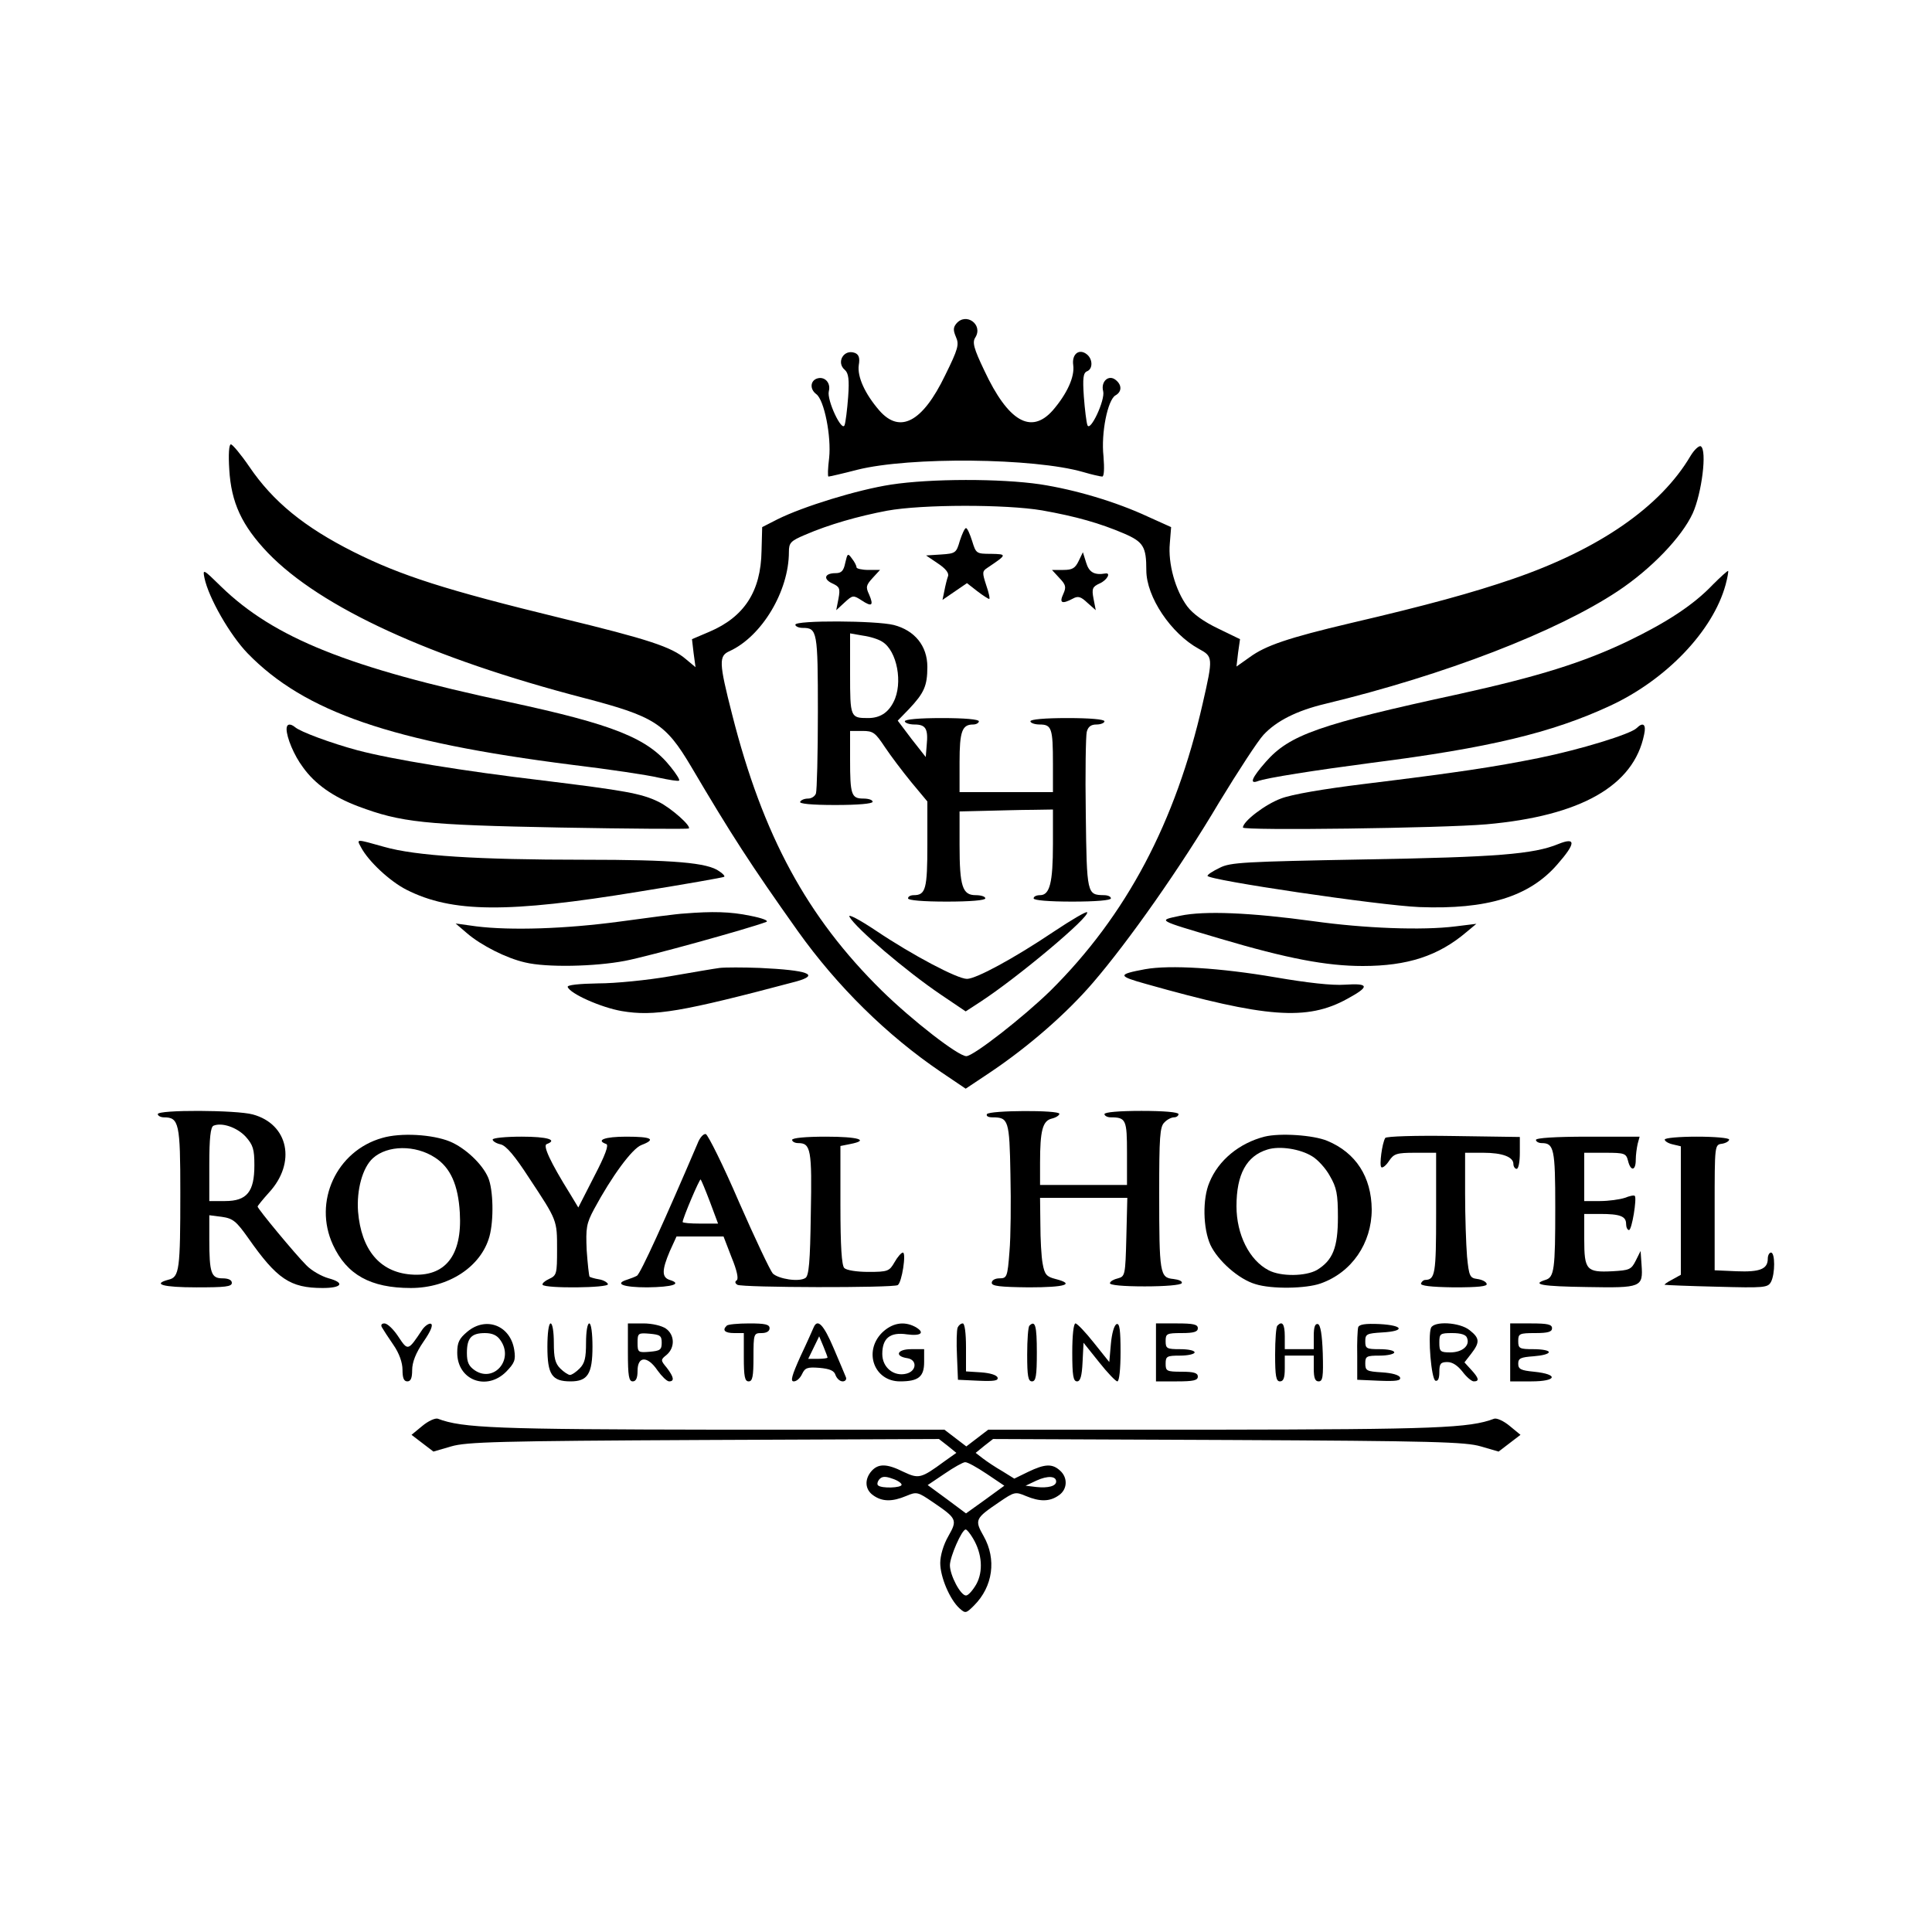 <?xml version="1.0" standalone="no"?>
<!DOCTYPE svg PUBLIC "-//W3C//DTD SVG 20010904//EN"
 "http://www.w3.org/TR/2001/REC-SVG-20010904/DTD/svg10.dtd">
<svg version="1.0" xmlns="http://www.w3.org/2000/svg"
 width="600pt" height="600pt" viewBox="0 0 600 600"
 preserveAspectRatio="xMidYMid meet">
<g transform="translate(0,600) scale(0.1,-0.1)"
fill="#000000" stroke="none">
<path d="M2970 4995 c-10 -12 -10 -21 -1 -42 10 -23 7 -36 -34 -119 -70 -145
-140 -182 -204 -109 -45 52 -69 105 -64 141 4 23 0 33 -12 38 -35 13 -59 -30
-31 -53 11 -10 14 -29 10 -84 -3 -40 -8 -79 -11 -87 -8 -24 -56 78 -49 105 7
27 -14 48 -38 39 -20 -8 -21 -33 -1 -48 25 -18 47 -132 40 -198 -4 -32 -5 -58
-2 -58 3 0 43 9 89 21 163 41 550 37 702 -7 27 -8 54 -14 59 -14 6 0 7 25 4
63 -8 72 13 175 37 189 20 11 21 32 1 48 -22 18 -47 -5 -39 -35 7 -27 -41
-129 -49 -105 -3 8 -8 48 -11 88 -4 58 -2 74 10 79 18 7 18 37 0 52 -24 20
-48 2 -43 -33 5 -36 -19 -89 -64 -141 -67 -75 -138 -34 -212 124 -33 69 -38
88 -28 103 25 40 -29 79 -59 43z"/>
<path d="M712 4542 c6 -103 39 -174 120 -259 164 -170 506 -327 983 -451 218
-57 252 -79 331 -212 125 -212 185 -305 332 -512 122 -171 276 -323 444 -437
l77 -52 78 52 c116 78 235 181 318 278 110 128 272 358 391 559 59 97 121 192
138 210 40 43 103 75 191 96 373 90 719 224 909 350 104 69 199 168 233 242
28 62 45 196 25 208 -5 3 -20 -10 -32 -30 -93 -158 -284 -290 -552 -382 -122
-42 -267 -82 -503 -137 -195 -46 -265 -70 -314 -106 l-41 -29 5 43 6 42 -68
33 c-44 21 -78 45 -96 69 -37 50 -60 133 -54 196 l4 50 -71 32 c-101 47 -226
84 -336 101 -123 18 -339 18 -463 -1 -104 -16 -273 -68 -353 -108 l-47 -24 -2
-74 c-2 -126 -54 -205 -162 -251 l-54 -23 5 -43 6 -44 -30 25 c-44 38 -118 62
-386 127 -361 88 -498 132 -646 206 -153 77 -250 156 -324 265 -26 38 -52 69
-57 69 -6 0 -8 -32 -5 -78z m2524 -127 c107 -19 180 -40 255 -72 60 -26 69
-41 69 -114 0 -83 77 -197 163 -244 44 -24 45 -26 12 -170 -84 -369 -237 -658
-473 -892 -84 -82 -239 -203 -261 -203 -25 0 -167 110 -262 203 -233 229 -370
483 -465 857 -42 164 -42 183 -8 198 100 46 184 186 184 308 0 28 5 34 50 53
74 32 165 58 255 75 110 20 369 20 481 1z"/>
<path d="M2981 4321 c-11 -38 -13 -40 -58 -43 l-47 -3 37 -25 c24 -16 35 -30
31 -40 -3 -8 -8 -28 -11 -44 l-6 -29 38 26 38 26 32 -25 c17 -13 34 -24 37
-24 3 0 -1 19 -9 42 -13 40 -13 44 4 55 61 41 61 42 11 43 -46 0 -47 1 -59 40
-7 22 -15 40 -19 40 -4 0 -12 -18 -19 -39z"/>
<path d="M2625 4252 c-5 -25 -12 -32 -30 -32 -34 0 -40 -18 -10 -32 22 -10 25
-15 19 -47 l-7 -36 26 24 c25 23 27 23 52 7 33 -22 39 -17 24 18 -11 23 -9 29
11 51 l23 25 -36 0 c-20 0 -37 4 -37 8 0 5 -6 17 -14 27 -13 18 -14 17 -21
-13z"/>
<path d="M3350 4258 c-11 -23 -20 -28 -48 -28 l-35 0 23 -25 c20 -21 22 -28
12 -50 -13 -28 -4 -32 30 -14 16 9 25 6 45 -13 l26 -23 -7 36 c-6 31 -3 37 19
47 23 10 36 34 18 31 -35 -6 -51 4 -60 34 l-10 32 -13 -27z"/>
<path d="M2470 4060 c0 -5 10 -10 23 -10 45 0 47 -10 47 -261 0 -131 -3 -244
-6 -253 -3 -9 -14 -16 -24 -16 -11 0 -22 -4 -25 -10 -4 -6 35 -10 109 -10 71
0 116 4 116 10 0 6 -13 10 -29 10 -37 0 -41 12 -41 121 l0 89 38 0 c34 0 40
-5 70 -50 18 -27 55 -76 82 -109 l50 -60 0 -134 c0 -137 -5 -157 -42 -157 -10
0 -18 -4 -18 -10 0 -6 47 -10 120 -10 73 0 120 4 120 10 0 6 -14 10 -30 10
-41 0 -50 27 -50 156 l0 104 83 2 c45 1 110 3 145 3 l62 1 0 -107 c0 -121 -10
-159 -40 -159 -11 0 -20 -4 -20 -10 0 -6 47 -10 120 -10 73 0 120 4 120 10 0
6 -10 10 -22 10 -52 1 -53 2 -56 252 -2 128 0 243 3 255 4 16 13 23 30 23 14
0 25 5 25 10 0 6 -45 10 -115 10 -70 0 -115 -4 -115 -10 0 -5 13 -10 29 -10
37 0 41 -12 41 -121 l0 -89 -145 0 -145 0 0 93 c0 96 8 117 42 117 10 0 18 5
18 10 0 6 -45 10 -115 10 -70 0 -115 -4 -115 -10 0 -5 14 -10 30 -10 35 0 43
-13 38 -64 l-3 -37 -44 56 -43 57 35 36 c47 50 57 72 57 131 0 65 -39 113
-104 130 -56 14 -306 15 -306 1z m270 -53 c46 -28 65 -129 35 -187 -17 -34
-43 -50 -79 -50 -55 0 -56 2 -56 137 l0 126 40 -7 c23 -3 50 -12 60 -19z"/>
<path d="M2638 3153 c19 -35 176 -169 284 -242 l77 -52 43 28 c116 75 346 268
334 280 -3 3 -49 -24 -103 -60 -125 -84 -242 -147 -270 -147 -30 0 -170 74
-283 150 -51 34 -87 53 -82 43z"/>
<path d="M635 4205 c13 -62 79 -177 134 -234 177 -182 447 -275 1006 -346 116
-14 237 -32 270 -40 33 -7 62 -12 64 -9 3 2 -9 21 -26 42 -71 90 -178 132
-503 202 -498 106 -729 199 -893 358 -56 55 -58 56 -52 27z"/>
<path d="M5319 4184 c-60 -63 -143 -117 -263 -175 -140 -67 -279 -110 -523
-164 -438 -95 -528 -127 -602 -211 -43 -49 -52 -70 -25 -60 25 10 179 34 354
57 362 46 559 93 740 177 175 81 320 233 359 376 6 22 9 41 8 43 -2 1 -23 -18
-48 -43z"/>
<path d="M890 3736 c0 -26 23 -82 51 -119 37 -52 94 -92 171 -121 133 -50 205
-58 628 -66 217 -4 397 -5 399 -3 9 7 -55 64 -94 83 -53 26 -106 35 -358 66
-246 29 -472 66 -577 94 -82 22 -179 58 -194 72 -15 12 -26 10 -26 -6z"/>
<path d="M5083 3739 c-19 -19 -176 -67 -304 -93 -139 -28 -251 -45 -545 -81
-122 -15 -223 -32 -256 -45 -49 -18 -118 -71 -118 -90 0 -10 618 -2 756 10
294 26 458 120 490 279 7 31 -3 40 -23 20z"/>
<path d="M1121 3369 c23 -44 90 -106 141 -132 142 -72 315 -73 723 -6 143 23
262 44 264 46 3 2 -4 10 -15 17 -36 27 -141 36 -420 36 -331 0 -523 12 -621
40 -89 25 -86 25 -72 -1z"/>
<path d="M4840 3379 c-77 -32 -194 -41 -600 -48 -376 -7 -419 -9 -452 -26 -21
-10 -38 -21 -38 -25 0 -13 534 -92 658 -97 210 -8 341 32 428 132 58 66 59 86
4 64z"/>
<path d="M2125 3163 c-22 -1 -112 -13 -200 -25 -171 -23 -339 -28 -445 -15
l-65 9 35 -30 c44 -38 123 -78 181 -91 66 -16 216 -13 310 5 69 13 384 100
439 121 8 4 -14 12 -50 19 -62 13 -118 14 -205 7z"/>
<path d="M3665 3156 c-70 -15 -75 -12 124 -71 209 -62 331 -85 443 -85 139 0
235 31 323 106 l30 25 -65 -8 c-103 -13 -283 -6 -440 16 -197 27 -340 33 -415
17z"/>
<path d="M2235 2994 c-16 -2 -86 -14 -155 -26 -69 -12 -169 -22 -222 -22 -60
-1 -97 -5 -95 -11 7 -21 104 -64 168 -75 101 -17 184 -3 542 92 75 21 36 35
-113 42 -52 2 -108 2 -125 0z"/>
<path d="M3556 2990 c-86 -16 -86 -21 4 -46 372 -105 499 -115 624 -46 70 38
69 49 -7 44 -40 -3 -118 6 -217 23 -169 29 -327 39 -404 25z"/>
<path d="M490 2540 c0 -5 9 -10 19 -10 47 0 51 -18 51 -234 0 -239 -3 -262
-36 -270 -53 -14 -18 -24 86 -24 89 0 110 2 110 14 0 9 -11 14 -29 14 -35 0
-41 16 -41 121 l0 75 39 -5 c35 -5 45 -14 82 -66 89 -127 130 -155 231 -155
60 0 70 16 19 30 -22 6 -54 24 -70 41 -34 34 -151 175 -151 182 0 2 16 22 35
43 86 93 61 213 -50 243 -51 14 -295 15 -295 1z m273 -70 c23 -26 27 -39 27
-89 0 -82 -23 -111 -91 -111 l-49 0 0 114 c0 82 4 116 13 120 26 11 73 -5 100
-34z"/>
<path d="M3065 2540 c-3 -6 4 -10 17 -10 50 0 53 -8 56 -177 2 -87 1 -195 -3
-240 -6 -79 -8 -83 -31 -83 -14 0 -24 -6 -24 -14 0 -10 25 -13 115 -14 114 0
145 10 83 26 -28 7 -34 14 -40 48 -4 21 -7 76 -7 122 l-1 82 135 0 136 0 -3
-122 c-3 -118 -4 -122 -26 -128 -13 -3 -24 -9 -25 -15 -1 -6 40 -10 108 -10
63 0 112 4 115 10 3 6 -9 11 -26 13 -42 4 -44 16 -44 268 0 171 2 205 16 218
8 9 22 16 30 16 8 0 14 5 14 10 0 6 -45 10 -115 10 -70 0 -115 -4 -115 -10 0
-5 9 -10 19 -10 48 0 51 -7 51 -111 l0 -99 -135 0 -135 0 0 69 c0 100 8 130
36 137 13 3 24 10 24 15 0 12 -217 11 -225 -1z"/>
<path d="M1187 2466 c-142 -40 -215 -198 -153 -332 43 -93 117 -134 242 -134
117 0 218 66 244 160 14 51 12 146 -4 183 -18 42 -71 92 -119 112 -54 22 -152
28 -210 11z m164 -61 c48 -31 72 -85 77 -171 8 -134 -46 -201 -153 -192 -96 8
-153 77 -163 195 -5 68 14 137 46 166 45 41 132 42 193 2z"/>
<path d="M2166 2448 c-100 -234 -177 -404 -188 -410 -7 -4 -21 -9 -30 -12 -42
-13 -12 -24 62 -24 80 1 109 11 70 23 -25 8 -25 30 0 89 l21 46 73 0 73 0 25
-65 c17 -41 22 -67 16 -71 -6 -4 -6 -9 2 -14 15 -9 483 -10 498 -1 13 8 27
101 16 101 -5 0 -17 -14 -26 -30 -16 -28 -21 -30 -81 -30 -36 0 -68 5 -75 12
-8 8 -12 66 -12 195 l0 184 30 6 c62 12 26 23 -75 23 -63 0 -105 -4 -105 -10
0 -5 8 -10 19 -10 39 0 43 -20 39 -220 -2 -150 -6 -193 -17 -199 -20 -13 -83
-3 -101 14 -8 9 -55 108 -105 222 -49 114 -96 208 -103 211 -7 2 -19 -11 -26
-30z m39 -181 l25 -67 -55 0 c-30 0 -55 2 -55 5 0 11 53 136 56 132 2 -2 15
-33 29 -70z"/>
<path d="M3927 2470 c-78 -20 -143 -73 -171 -142 -22 -51 -20 -143 3 -194 23
-49 88 -107 140 -122 50 -16 157 -14 202 2 97 34 159 125 159 230 -1 101 -49
176 -138 213 -43 18 -147 25 -195 13z m148 -61 c17 -10 42 -37 55 -61 21 -36
25 -56 25 -128 0 -95 -16 -134 -65 -164 -35 -20 -112 -21 -150 -1 -60 31 -100
111 -100 199 0 99 31 156 96 176 38 12 102 2 139 -21z"/>
<path d="M4302 2466 c-10 -17 -19 -86 -12 -91 4 -3 15 6 24 20 15 22 23 25 81
25 l65 0 0 -189 c0 -188 -3 -205 -34 -206 -5 0 -11 -5 -13 -11 -2 -7 30 -11
102 -12 76 0 105 3 102 11 -2 7 -15 13 -29 15 -23 3 -26 8 -32 70 -3 37 -6
124 -6 195 l0 127 56 0 c60 0 94 -13 94 -35 0 -8 5 -15 10 -15 6 0 10 22 10
50 l0 49 -206 3 c-118 2 -208 -1 -212 -6z"/>
<path d="M1530 2461 c0 -5 11 -12 25 -15 17 -4 44 -36 88 -104 88 -133 87
-131 87 -222 0 -76 -1 -81 -25 -92 -13 -6 -22 -14 -20 -18 8 -12 207 -10 203
2 -2 6 -15 13 -28 15 -13 2 -26 6 -29 8 -2 3 -6 40 -9 82 -3 70 -1 83 23 128
55 102 118 188 147 199 47 18 32 26 -47 26 -67 0 -96 -11 -62 -23 8 -3 -3 -34
-38 -101 l-49 -96 -26 43 c-61 98 -85 150 -72 154 35 13 2 23 -78 23 -49 0
-90 -4 -90 -9z"/>
<path d="M4770 2460 c0 -5 8 -10 18 -10 38 0 42 -18 42 -199 0 -194 -3 -218
-31 -226 -44 -14 -10 -20 130 -22 169 -3 174 -1 169 69 l-3 43 -15 -30 c-14
-28 -20 -30 -73 -33 -80 -4 -87 4 -87 99 l0 79 49 0 c62 0 81 -7 81 -31 0 -10
4 -19 9 -19 9 0 25 99 18 106 -2 3 -16 0 -31 -6 -15 -5 -50 -10 -77 -10 l-49
0 0 75 0 75 65 0 c61 0 65 -2 71 -25 8 -33 24 -32 24 3 0 15 3 37 6 50 l6 22
-161 0 c-101 0 -161 -4 -161 -10z"/>
<path d="M5170 2461 c0 -5 11 -12 25 -15 l25 -6 0 -200 0 -199 -27 -15 c-16
-8 -26 -16 -23 -16 3 -1 76 -4 162 -6 148 -4 158 -3 168 15 13 25 13 91 0 91
-5 0 -10 -8 -10 -19 0 -32 -24 -42 -97 -39 l-68 3 0 195 c0 195 0 195 23 198
12 2 22 8 22 13 0 5 -45 9 -100 9 -55 0 -100 -4 -100 -9z"/>
<path d="M1186 1878 c4 -7 20 -32 36 -55 18 -26 28 -55 28 -77 0 -25 4 -36 15
-36 11 0 15 11 15 35 0 24 11 53 35 88 23 33 31 53 23 56 -6 2 -19 -7 -27 -19
-44 -66 -44 -66 -74 -21 -15 23 -34 41 -43 41 -9 0 -12 -5 -8 -12z"/>
<path d="M1451 1864 c-25 -21 -31 -33 -31 -65 0 -85 91 -120 152 -59 26 27 30
36 25 68 -12 76 -88 105 -146 56z m103 -26 c43 -60 -20 -133 -79 -94 -19 13
-25 25 -25 54 0 47 14 62 56 62 23 0 38 -7 48 -22z"/>
<path d="M1700 1817 c0 -86 14 -107 72 -107 53 0 68 23 68 108 0 41 -4 72 -10
72 -6 0 -10 -27 -10 -60 0 -47 -4 -64 -20 -80 -11 -11 -24 -20 -30 -20 -5 0
-19 9 -30 20 -16 16 -20 33 -20 80 0 33 -4 60 -10 60 -6 0 -10 -31 -10 -73z"/>
<path d="M1950 1800 c0 -73 3 -90 15 -90 10 0 15 10 15 33 0 46 31 47 62 1 13
-18 29 -34 36 -34 17 0 15 13 -7 42 -20 24 -20 25 0 41 26 23 24 62 -3 81 -13
9 -43 16 -70 16 l-48 0 0 -90z m105 30 c0 -22 -5 -25 -37 -28 -36 -3 -38 -2
-38 28 0 30 2 31 38 28 32 -3 37 -6 37 -28z"/>
<path d="M2257 1883 c-15 -14 -6 -23 23 -23 l30 0 0 -75 c0 -60 3 -75 15 -75
12 0 15 15 15 75 0 73 1 75 25 75 16 0 25 6 25 15 0 12 -14 15 -63 15 -35 0
-67 -3 -70 -7z"/>
<path d="M2527 1878 c-3 -7 -21 -48 -41 -90 -27 -60 -32 -78 -21 -78 9 0 20
10 26 23 9 19 16 22 54 19 33 -3 46 -9 50 -23 4 -10 13 -19 22 -19 8 0 13 6
10 13 -2 6 -20 47 -38 90 -31 73 -50 93 -62 65z m43 -94 c0 -2 -13 -4 -30 -4
l-30 0 17 35 17 35 13 -31 c7 -17 13 -33 13 -35z"/>
<path d="M2739 1861 c-58 -59 -24 -151 56 -151 57 0 75 14 75 60 l0 40 -41 0
c-43 0 -52 -22 -11 -28 31 -5 29 -40 -3 -48 -39 -10 -75 19 -75 61 0 49 24 69
77 61 45 -6 57 6 24 24 -35 18 -71 11 -102 -19z"/>
<path d="M2974 1877 c-3 -8 -4 -47 -2 -88 l3 -74 64 -3 c48 -2 62 0 59 10 -3
8 -24 14 -51 16 l-47 3 0 75 c0 44 -4 74 -10 74 -6 0 -13 -6 -16 -13z"/>
<path d="M3197 1883 c-4 -3 -7 -44 -7 -90 0 -67 3 -83 15 -83 12 0 15 17 15
90 0 83 -5 101 -23 83z"/>
<path d="M3330 1800 c0 -72 3 -90 15 -90 10 0 15 16 17 60 l3 60 48 -60 c26
-33 52 -60 57 -60 6 0 10 39 10 91 0 68 -3 90 -12 87 -8 -3 -15 -29 -18 -61
l-5 -57 -48 60 c-26 33 -52 60 -57 60 -6 0 -10 -38 -10 -90z"/>
<path d="M3590 1800 l0 -90 65 0 c51 0 65 3 65 15 0 11 -12 15 -50 15 -47 0
-50 2 -50 25 0 23 4 25 45 25 25 0 45 5 45 10 0 6 -20 10 -45 10 -41 0 -45 2
-45 25 0 23 3 25 50 25 38 0 50 4 50 15 0 12 -14 15 -65 15 l-65 0 0 -90z"/>
<path d="M3967 1883 c-4 -3 -7 -44 -7 -90 0 -67 3 -83 15 -83 11 0 15 11 15
40 l0 40 45 0 45 0 0 -40 c0 -29 4 -40 15 -40 13 0 15 14 13 87 -2 58 -7 88
-15 91 -9 2 -13 -9 -13 -37 l0 -41 -45 0 -45 0 0 40 c0 38 -8 49 -23 33z"/>
<path d="M4218 1878 c-2 -7 -4 -47 -3 -88 l0 -75 68 -3 c53 -2 68 0 65 10 -3
8 -25 14 -56 16 -48 3 -52 5 -52 28 0 22 4 24 45 24 25 0 45 5 45 10 0 6 -20
10 -45 10 -41 0 -45 2 -45 24 0 23 4 25 53 28 72 4 66 22 -9 26 -44 2 -63 -1
-66 -10z"/>
<path d="M4444 1876 c-10 -26 1 -159 14 -164 8 -2 12 7 12 27 0 26 4 31 25 31
16 0 32 -11 47 -30 12 -16 28 -30 35 -30 18 0 16 10 -8 36 l-21 23 21 27 c27
35 27 48 -5 73 -31 25 -111 29 -120 7z m112 -31 c10 -24 -15 -45 -52 -45 -31
0 -34 3 -34 30 0 28 2 30 40 30 27 0 43 -5 46 -15z"/>
<path d="M4690 1800 l0 -90 66 0 c79 0 86 22 8 30 -41 4 -49 8 -49 25 0 17 8
20 48 23 26 2 47 7 47 13 0 5 -21 9 -47 9 -44 0 -48 2 -48 25 0 23 3 25 53 25
40 0 52 4 52 15 0 12 -14 15 -65 15 l-65 0 0 -90z"/>
<path d="M1312 1572 l-34 -28 34 -26 34 -26 55 16 c47 14 147 17 785 20 l730
3 27 -21 27 -22 -38 -27 c-72 -53 -79 -54 -126 -32 -52 26 -78 26 -99 3 -23
-26 -21 -58 5 -76 28 -20 59 -20 102 -2 33 14 36 13 83 -19 75 -51 77 -55 48
-106 -15 -26 -25 -60 -25 -83 0 -44 30 -114 60 -141 18 -16 20 -16 45 9 59 59
70 144 30 215 -29 51 -27 55 48 106 47 32 50 33 83 19 43 -18 74 -18 102 2 27
18 29 55 4 77 -24 22 -47 21 -99 -4 l-43 -21 -37 23 c-21 12 -48 30 -61 40
l-22 17 27 22 27 21 730 -3 c638 -3 738 -6 785 -20 l55 -16 34 26 34 26 -34
28 c-18 15 -40 25 -48 22 -76 -29 -182 -33 -868 -34 l-703 0 -34 -26 -34 -26
-34 26 -34 26 -704 0 c-687 1 -793 5 -869 34 -8 3 -30 -7 -48 -22z m1752 -149
l55 -37 -59 -43 -60 -43 -59 44 -60 44 52 35 c29 20 58 36 64 36 7 1 37 -16
67 -36z m-264 -34 c0 -10 -63 -12 -73 -2 -4 3 -2 12 4 19 8 9 18 10 40 2 16
-5 29 -14 29 -19z m480 10 c0 -14 -24 -21 -62 -17 l-33 4 34 16 c35 16 61 14
61 -3z m-258 -177 c28 -47 32 -102 10 -142 -11 -19 -25 -35 -32 -35 -17 0 -50
63 -50 94 0 26 37 111 49 111 4 0 14 -13 23 -28z"/>
</g>
</svg>
